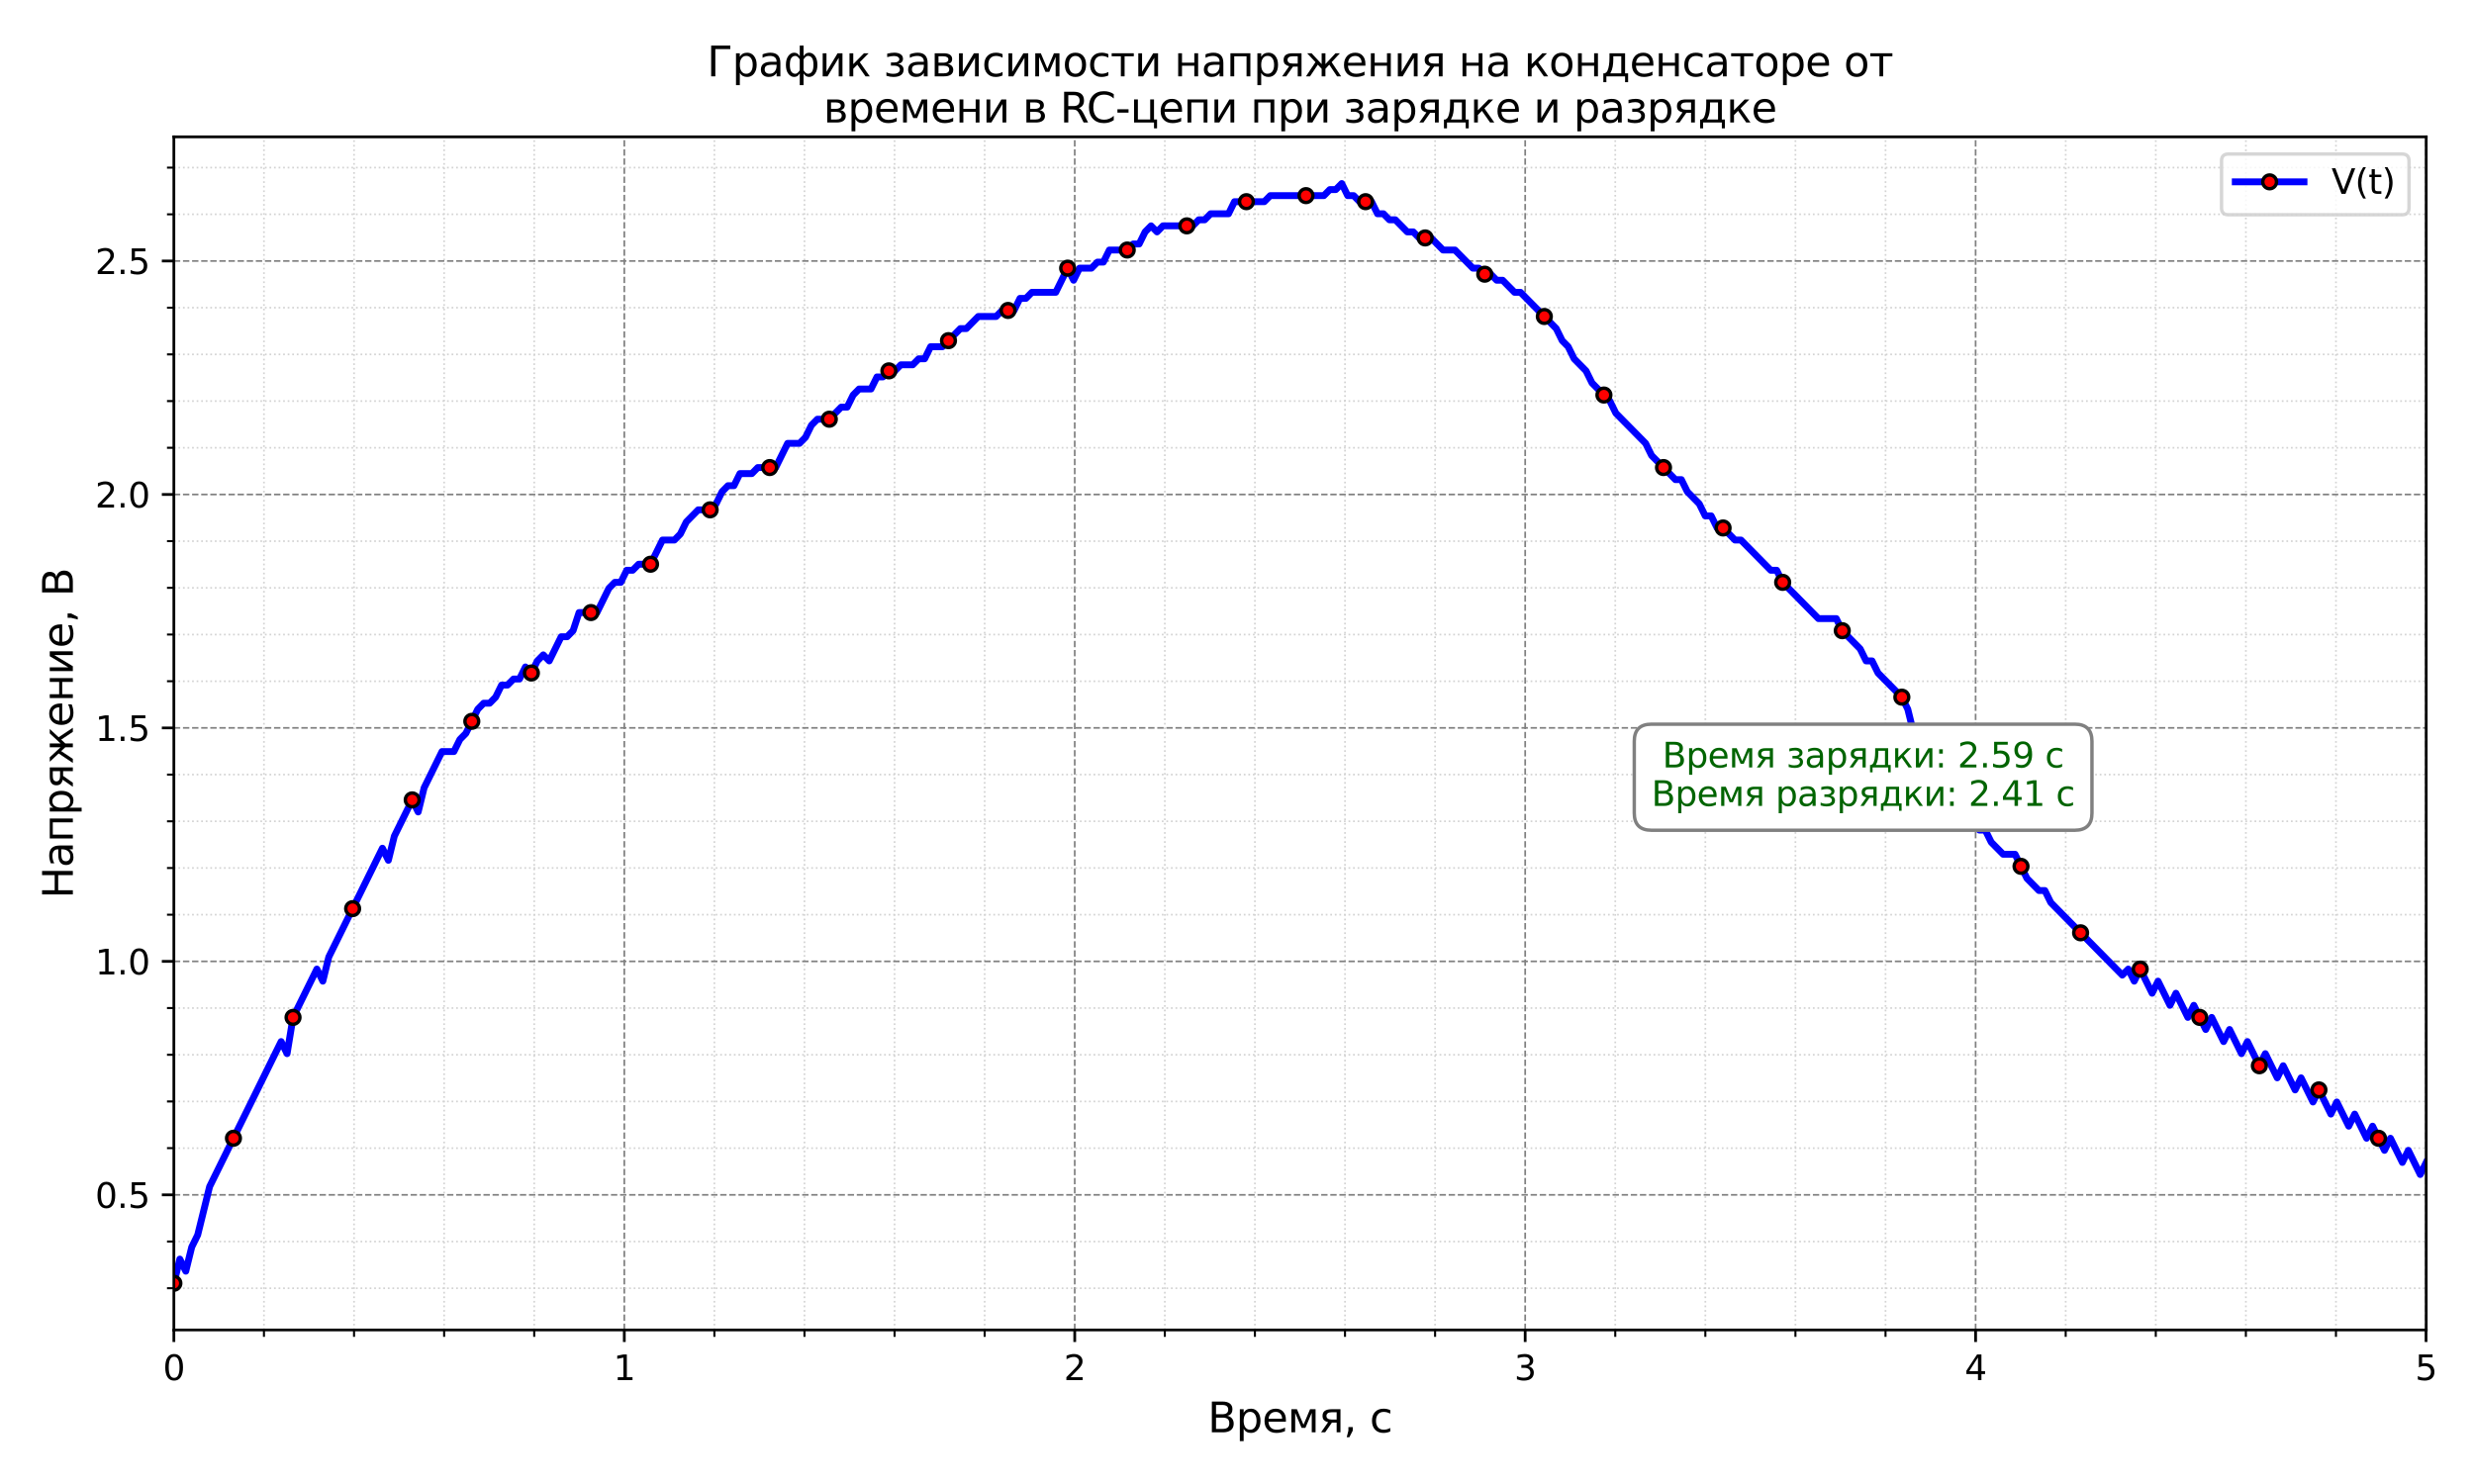 <?xml version="1.0" encoding="utf-8" standalone="no"?>
<!DOCTYPE svg PUBLIC "-//W3C//DTD SVG 1.1//EN"
  "http://www.w3.org/Graphics/SVG/1.1/DTD/svg11.dtd">
<svg xmlns:xlink="http://www.w3.org/1999/xlink" width="720pt" height="432pt" viewBox="0 0 720 432" xmlns="http://www.w3.org/2000/svg" version="1.1">
 <defs>
  <style type="text/css">*{stroke-linejoin: round; stroke-linecap: butt}</style>
 </defs>
 <g id="figure_1">
  <g id="patch_1">
   <path d="M 0 432 
L 720 432 
L 720 0 
L 0 0 
z
" style="fill: #ffffff"/>
  </g>
  <g id="axes_1">
   <g id="patch_2">
    <path d="M 50.6 387.16 
L 706.088 387.16 
L 706.088 39.84 
L 50.6 39.84 
z
" style="fill: #ffffff"/>
   </g>
   <g id="matplotlib.axis_1">
    <g id="xtick_1">
     <g id="line2d_1">
      <path d="M 50.6 387.16 
L 50.6 39.84 
" clip-path="url(#p9a3072e52d)" style="fill: none; stroke-dasharray: 1.85,0.8; stroke-dashoffset: 0; stroke: #808080; stroke-width: 0.5"/>
     </g>
     <g id="line2d_2">
      <defs>
       <path id="mf6f20c0280" d="M 0 0 
L 0 3.5 
" style="stroke: #000000; stroke-width: 0.8"/>
      </defs>
      <g>
       <use xlink:href="#mf6f20c0280" x="50.6" y="387.16" style="stroke: #000000; stroke-width: 0.8"/>
      </g>
     </g>
     <g id="text_1">
      <!-- 0 -->
      <g transform="translate(47.419 401.758) scale(0.1 -0.1)">
       <defs>
        <path id="DejaVuSans-30" d="M 2034 4250 
Q 1547 4250 1301 3770 
Q 1056 3291 1056 2328 
Q 1056 1369 1301 889 
Q 1547 409 2034 409 
Q 2525 409 2770 889 
Q 3016 1369 3016 2328 
Q 3016 3291 2770 3770 
Q 2525 4250 2034 4250 
z
M 2034 4750 
Q 2819 4750 3233 4129 
Q 3647 3509 3647 2328 
Q 3647 1150 3233 529 
Q 2819 -91 2034 -91 
Q 1250 -91 836 529 
Q 422 1150 422 2328 
Q 422 3509 836 4129 
Q 1250 4750 2034 4750 
z
" transform="scale(0.016)"/>
       </defs>
       <use xlink:href="#DejaVuSans-30"/>
      </g>
     </g>
    </g>
    <g id="xtick_2">
     <g id="line2d_3">
      <path d="M 181.689 387.16 
L 181.689 39.84 
" clip-path="url(#p9a3072e52d)" style="fill: none; stroke-dasharray: 1.85,0.8; stroke-dashoffset: 0; stroke: #808080; stroke-width: 0.5"/>
     </g>
     <g id="line2d_4">
      <g>
       <use xlink:href="#mf6f20c0280" x="181.689" y="387.16" style="stroke: #000000; stroke-width: 0.8"/>
      </g>
     </g>
     <g id="text_2">
      <!-- 1 -->
      <g transform="translate(178.507 401.758) scale(0.1 -0.1)">
       <defs>
        <path id="DejaVuSans-31" d="M 794 531 
L 1825 531 
L 1825 4091 
L 703 3866 
L 703 4441 
L 1819 4666 
L 2450 4666 
L 2450 531 
L 3481 531 
L 3481 0 
L 794 0 
L 794 531 
z
" transform="scale(0.016)"/>
       </defs>
       <use xlink:href="#DejaVuSans-31"/>
      </g>
     </g>
    </g>
    <g id="xtick_3">
     <g id="line2d_5">
      <path d="M 312.777 387.16 
L 312.777 39.84 
" clip-path="url(#p9a3072e52d)" style="fill: none; stroke-dasharray: 1.85,0.8; stroke-dashoffset: 0; stroke: #808080; stroke-width: 0.5"/>
     </g>
     <g id="line2d_6">
      <g>
       <use xlink:href="#mf6f20c0280" x="312.777" y="387.16" style="stroke: #000000; stroke-width: 0.8"/>
      </g>
     </g>
     <g id="text_3">
      <!-- 2 -->
      <g transform="translate(309.596 401.758) scale(0.1 -0.1)">
       <defs>
        <path id="DejaVuSans-32" d="M 1228 531 
L 3431 531 
L 3431 0 
L 469 0 
L 469 531 
Q 828 903 1448 1529 
Q 2069 2156 2228 2338 
Q 2531 2678 2651 2914 
Q 2772 3150 2772 3378 
Q 2772 3750 2511 3984 
Q 2250 4219 1831 4219 
Q 1534 4219 1204 4116 
Q 875 4013 500 3803 
L 500 4441 
Q 881 4594 1212 4672 
Q 1544 4750 1819 4750 
Q 2544 4750 2975 4387 
Q 3406 4025 3406 3419 
Q 3406 3131 3298 2873 
Q 3191 2616 2906 2266 
Q 2828 2175 2409 1742 
Q 1991 1309 1228 531 
z
" transform="scale(0.016)"/>
       </defs>
       <use xlink:href="#DejaVuSans-32"/>
      </g>
     </g>
    </g>
    <g id="xtick_4">
     <g id="line2d_7">
      <path d="M 443.866 387.16 
L 443.866 39.84 
" clip-path="url(#p9a3072e52d)" style="fill: none; stroke-dasharray: 1.85,0.8; stroke-dashoffset: 0; stroke: #808080; stroke-width: 0.5"/>
     </g>
     <g id="line2d_8">
      <g>
       <use xlink:href="#mf6f20c0280" x="443.866" y="387.16" style="stroke: #000000; stroke-width: 0.8"/>
      </g>
     </g>
     <g id="text_4">
      <!-- 3 -->
      <g transform="translate(440.685 401.758) scale(0.1 -0.1)">
       <defs>
        <path id="DejaVuSans-33" d="M 2597 2516 
Q 3050 2419 3304 2112 
Q 3559 1806 3559 1356 
Q 3559 666 3084 287 
Q 2609 -91 1734 -91 
Q 1441 -91 1130 -33 
Q 819 25 488 141 
L 488 750 
Q 750 597 1062 519 
Q 1375 441 1716 441 
Q 2309 441 2620 675 
Q 2931 909 2931 1356 
Q 2931 1769 2642 2001 
Q 2353 2234 1838 2234 
L 1294 2234 
L 1294 2753 
L 1863 2753 
Q 2328 2753 2575 2939 
Q 2822 3125 2822 3475 
Q 2822 3834 2567 4026 
Q 2313 4219 1838 4219 
Q 1578 4219 1281 4162 
Q 984 4106 628 3988 
L 628 4550 
Q 988 4650 1302 4700 
Q 1616 4750 1894 4750 
Q 2613 4750 3031 4423 
Q 3450 4097 3450 3541 
Q 3450 3153 3228 2886 
Q 3006 2619 2597 2516 
z
" transform="scale(0.016)"/>
       </defs>
       <use xlink:href="#DejaVuSans-33"/>
      </g>
     </g>
    </g>
    <g id="xtick_5">
     <g id="line2d_9">
      <path d="M 574.955 387.16 
L 574.955 39.84 
" clip-path="url(#p9a3072e52d)" style="fill: none; stroke-dasharray: 1.85,0.8; stroke-dashoffset: 0; stroke: #808080; stroke-width: 0.5"/>
     </g>
     <g id="line2d_10">
      <g>
       <use xlink:href="#mf6f20c0280" x="574.955" y="387.16" style="stroke: #000000; stroke-width: 0.8"/>
      </g>
     </g>
     <g id="text_5">
      <!-- 4 -->
      <g transform="translate(571.773 401.758) scale(0.1 -0.1)">
       <defs>
        <path id="DejaVuSans-34" d="M 2419 4116 
L 825 1625 
L 2419 1625 
L 2419 4116 
z
M 2253 4666 
L 3047 4666 
L 3047 1625 
L 3713 1625 
L 3713 1100 
L 3047 1100 
L 3047 0 
L 2419 0 
L 2419 1100 
L 313 1100 
L 313 1709 
L 2253 4666 
z
" transform="scale(0.016)"/>
       </defs>
       <use xlink:href="#DejaVuSans-34"/>
      </g>
     </g>
    </g>
    <g id="xtick_6">
     <g id="line2d_11">
      <path d="M 706.043 387.16 
L 706.043 39.84 
" clip-path="url(#p9a3072e52d)" style="fill: none; stroke-dasharray: 1.85,0.8; stroke-dashoffset: 0; stroke: #808080; stroke-width: 0.5"/>
     </g>
     <g id="line2d_12">
      <g>
       <use xlink:href="#mf6f20c0280" x="706.043" y="387.16" style="stroke: #000000; stroke-width: 0.8"/>
      </g>
     </g>
     <g id="text_6">
      <!-- 5 -->
      <g transform="translate(702.862 401.758) scale(0.1 -0.1)">
       <defs>
        <path id="DejaVuSans-35" d="M 691 4666 
L 3169 4666 
L 3169 4134 
L 1269 4134 
L 1269 2991 
Q 1406 3038 1543 3061 
Q 1681 3084 1819 3084 
Q 2600 3084 3056 2656 
Q 3513 2228 3513 1497 
Q 3513 744 3044 326 
Q 2575 -91 1722 -91 
Q 1428 -91 1123 -41 
Q 819 9 494 109 
L 494 744 
Q 775 591 1075 516 
Q 1375 441 1709 441 
Q 2250 441 2565 725 
Q 2881 1009 2881 1497 
Q 2881 1984 2565 2268 
Q 2250 2553 1709 2553 
Q 1456 2553 1204 2497 
Q 953 2441 691 2322 
L 691 4666 
z
" transform="scale(0.016)"/>
       </defs>
       <use xlink:href="#DejaVuSans-35"/>
      </g>
     </g>
    </g>
    <g id="xtick_7">
     <g id="line2d_13">
      <path d="M 76.818 387.16 
L 76.818 39.84 
" clip-path="url(#p9a3072e52d)" style="fill: none; stroke-dasharray: 0.5,0.825; stroke-dashoffset: 0; stroke: #d3d3d3; stroke-width: 0.5"/>
     </g>
     <g id="line2d_14">
      <defs>
       <path id="m3a19941ae4" d="M 0 0 
L 0 2 
" style="stroke: #000000; stroke-width: 0.6"/>
      </defs>
      <g>
       <use xlink:href="#m3a19941ae4" x="76.818" y="387.16" style="stroke: #000000; stroke-width: 0.6"/>
      </g>
     </g>
    </g>
    <g id="xtick_8">
     <g id="line2d_15">
      <path d="M 103.035 387.16 
L 103.035 39.84 
" clip-path="url(#p9a3072e52d)" style="fill: none; stroke-dasharray: 0.5,0.825; stroke-dashoffset: 0; stroke: #d3d3d3; stroke-width: 0.5"/>
     </g>
     <g id="line2d_16">
      <g>
       <use xlink:href="#m3a19941ae4" x="103.035" y="387.16" style="stroke: #000000; stroke-width: 0.6"/>
      </g>
     </g>
    </g>
    <g id="xtick_9">
     <g id="line2d_17">
      <path d="M 129.253 387.16 
L 129.253 39.84 
" clip-path="url(#p9a3072e52d)" style="fill: none; stroke-dasharray: 0.5,0.825; stroke-dashoffset: 0; stroke: #d3d3d3; stroke-width: 0.5"/>
     </g>
     <g id="line2d_18">
      <g>
       <use xlink:href="#m3a19941ae4" x="129.253" y="387.16" style="stroke: #000000; stroke-width: 0.6"/>
      </g>
     </g>
    </g>
    <g id="xtick_10">
     <g id="line2d_19">
      <path d="M 155.471 387.16 
L 155.471 39.84 
" clip-path="url(#p9a3072e52d)" style="fill: none; stroke-dasharray: 0.5,0.825; stroke-dashoffset: 0; stroke: #d3d3d3; stroke-width: 0.5"/>
     </g>
     <g id="line2d_20">
      <g>
       <use xlink:href="#m3a19941ae4" x="155.471" y="387.16" style="stroke: #000000; stroke-width: 0.6"/>
      </g>
     </g>
    </g>
    <g id="xtick_11">
     <g id="line2d_21">
      <path d="M 207.906 387.16 
L 207.906 39.84 
" clip-path="url(#p9a3072e52d)" style="fill: none; stroke-dasharray: 0.5,0.825; stroke-dashoffset: 0; stroke: #d3d3d3; stroke-width: 0.5"/>
     </g>
     <g id="line2d_22">
      <g>
       <use xlink:href="#m3a19941ae4" x="207.906" y="387.16" style="stroke: #000000; stroke-width: 0.6"/>
      </g>
     </g>
    </g>
    <g id="xtick_12">
     <g id="line2d_23">
      <path d="M 234.124 387.16 
L 234.124 39.84 
" clip-path="url(#p9a3072e52d)" style="fill: none; stroke-dasharray: 0.5,0.825; stroke-dashoffset: 0; stroke: #d3d3d3; stroke-width: 0.5"/>
     </g>
     <g id="line2d_24">
      <g>
       <use xlink:href="#m3a19941ae4" x="234.124" y="387.16" style="stroke: #000000; stroke-width: 0.6"/>
      </g>
     </g>
    </g>
    <g id="xtick_13">
     <g id="line2d_25">
      <path d="M 260.342 387.16 
L 260.342 39.84 
" clip-path="url(#p9a3072e52d)" style="fill: none; stroke-dasharray: 0.5,0.825; stroke-dashoffset: 0; stroke: #d3d3d3; stroke-width: 0.5"/>
     </g>
     <g id="line2d_26">
      <g>
       <use xlink:href="#m3a19941ae4" x="260.342" y="387.16" style="stroke: #000000; stroke-width: 0.6"/>
      </g>
     </g>
    </g>
    <g id="xtick_14">
     <g id="line2d_27">
      <path d="M 286.56 387.16 
L 286.56 39.84 
" clip-path="url(#p9a3072e52d)" style="fill: none; stroke-dasharray: 0.5,0.825; stroke-dashoffset: 0; stroke: #d3d3d3; stroke-width: 0.5"/>
     </g>
     <g id="line2d_28">
      <g>
       <use xlink:href="#m3a19941ae4" x="286.56" y="387.16" style="stroke: #000000; stroke-width: 0.6"/>
      </g>
     </g>
    </g>
    <g id="xtick_15">
     <g id="line2d_29">
      <path d="M 338.995 387.16 
L 338.995 39.84 
" clip-path="url(#p9a3072e52d)" style="fill: none; stroke-dasharray: 0.5,0.825; stroke-dashoffset: 0; stroke: #d3d3d3; stroke-width: 0.5"/>
     </g>
     <g id="line2d_30">
      <g>
       <use xlink:href="#m3a19941ae4" x="338.995" y="387.16" style="stroke: #000000; stroke-width: 0.6"/>
      </g>
     </g>
    </g>
    <g id="xtick_16">
     <g id="line2d_31">
      <path d="M 365.213 387.16 
L 365.213 39.84 
" clip-path="url(#p9a3072e52d)" style="fill: none; stroke-dasharray: 0.5,0.825; stroke-dashoffset: 0; stroke: #d3d3d3; stroke-width: 0.5"/>
     </g>
     <g id="line2d_32">
      <g>
       <use xlink:href="#m3a19941ae4" x="365.213" y="387.16" style="stroke: #000000; stroke-width: 0.6"/>
      </g>
     </g>
    </g>
    <g id="xtick_17">
     <g id="line2d_33">
      <path d="M 391.431 387.16 
L 391.431 39.84 
" clip-path="url(#p9a3072e52d)" style="fill: none; stroke-dasharray: 0.5,0.825; stroke-dashoffset: 0; stroke: #d3d3d3; stroke-width: 0.5"/>
     </g>
     <g id="line2d_34">
      <g>
       <use xlink:href="#m3a19941ae4" x="391.431" y="387.16" style="stroke: #000000; stroke-width: 0.6"/>
      </g>
     </g>
    </g>
    <g id="xtick_18">
     <g id="line2d_35">
      <path d="M 417.648 387.16 
L 417.648 39.84 
" clip-path="url(#p9a3072e52d)" style="fill: none; stroke-dasharray: 0.5,0.825; stroke-dashoffset: 0; stroke: #d3d3d3; stroke-width: 0.5"/>
     </g>
     <g id="line2d_36">
      <g>
       <use xlink:href="#m3a19941ae4" x="417.648" y="387.16" style="stroke: #000000; stroke-width: 0.6"/>
      </g>
     </g>
    </g>
    <g id="xtick_19">
     <g id="line2d_37">
      <path d="M 470.084 387.16 
L 470.084 39.84 
" clip-path="url(#p9a3072e52d)" style="fill: none; stroke-dasharray: 0.5,0.825; stroke-dashoffset: 0; stroke: #d3d3d3; stroke-width: 0.5"/>
     </g>
     <g id="line2d_38">
      <g>
       <use xlink:href="#m3a19941ae4" x="470.084" y="387.16" style="stroke: #000000; stroke-width: 0.6"/>
      </g>
     </g>
    </g>
    <g id="xtick_20">
     <g id="line2d_39">
      <path d="M 496.301 387.16 
L 496.301 39.84 
" clip-path="url(#p9a3072e52d)" style="fill: none; stroke-dasharray: 0.5,0.825; stroke-dashoffset: 0; stroke: #d3d3d3; stroke-width: 0.5"/>
     </g>
     <g id="line2d_40">
      <g>
       <use xlink:href="#m3a19941ae4" x="496.301" y="387.16" style="stroke: #000000; stroke-width: 0.6"/>
      </g>
     </g>
    </g>
    <g id="xtick_21">
     <g id="line2d_41">
      <path d="M 522.519 387.16 
L 522.519 39.84 
" clip-path="url(#p9a3072e52d)" style="fill: none; stroke-dasharray: 0.5,0.825; stroke-dashoffset: 0; stroke: #d3d3d3; stroke-width: 0.5"/>
     </g>
     <g id="line2d_42">
      <g>
       <use xlink:href="#m3a19941ae4" x="522.519" y="387.16" style="stroke: #000000; stroke-width: 0.6"/>
      </g>
     </g>
    </g>
    <g id="xtick_22">
     <g id="line2d_43">
      <path d="M 548.737 387.16 
L 548.737 39.84 
" clip-path="url(#p9a3072e52d)" style="fill: none; stroke-dasharray: 0.5,0.825; stroke-dashoffset: 0; stroke: #d3d3d3; stroke-width: 0.5"/>
     </g>
     <g id="line2d_44">
      <g>
       <use xlink:href="#m3a19941ae4" x="548.737" y="387.16" style="stroke: #000000; stroke-width: 0.6"/>
      </g>
     </g>
    </g>
    <g id="xtick_23">
     <g id="line2d_45">
      <path d="M 601.172 387.16 
L 601.172 39.84 
" clip-path="url(#p9a3072e52d)" style="fill: none; stroke-dasharray: 0.5,0.825; stroke-dashoffset: 0; stroke: #d3d3d3; stroke-width: 0.5"/>
     </g>
     <g id="line2d_46">
      <g>
       <use xlink:href="#m3a19941ae4" x="601.172" y="387.16" style="stroke: #000000; stroke-width: 0.6"/>
      </g>
     </g>
    </g>
    <g id="xtick_24">
     <g id="line2d_47">
      <path d="M 627.39 387.16 
L 627.39 39.84 
" clip-path="url(#p9a3072e52d)" style="fill: none; stroke-dasharray: 0.5,0.825; stroke-dashoffset: 0; stroke: #d3d3d3; stroke-width: 0.5"/>
     </g>
     <g id="line2d_48">
      <g>
       <use xlink:href="#m3a19941ae4" x="627.39" y="387.16" style="stroke: #000000; stroke-width: 0.6"/>
      </g>
     </g>
    </g>
    <g id="xtick_25">
     <g id="line2d_49">
      <path d="M 653.608 387.16 
L 653.608 39.84 
" clip-path="url(#p9a3072e52d)" style="fill: none; stroke-dasharray: 0.5,0.825; stroke-dashoffset: 0; stroke: #d3d3d3; stroke-width: 0.5"/>
     </g>
     <g id="line2d_50">
      <g>
       <use xlink:href="#m3a19941ae4" x="653.608" y="387.16" style="stroke: #000000; stroke-width: 0.6"/>
      </g>
     </g>
    </g>
    <g id="xtick_26">
     <g id="line2d_51">
      <path d="M 679.826 387.16 
L 679.826 39.84 
" clip-path="url(#p9a3072e52d)" style="fill: none; stroke-dasharray: 0.5,0.825; stroke-dashoffset: 0; stroke: #d3d3d3; stroke-width: 0.5"/>
     </g>
     <g id="line2d_52">
      <g>
       <use xlink:href="#m3a19941ae4" x="679.826" y="387.16" style="stroke: #000000; stroke-width: 0.6"/>
      </g>
     </g>
    </g>
    <g id="text_7">
     <!-- Время, с -->
     <g transform="translate(351.478 416.956) scale(0.12 -0.12)">
      <defs>
       <path id="DejaVuSans-412" d="M 1259 2228 
L 1259 519 
L 2272 519 
Q 2781 519 3026 730 
Q 3272 941 3272 1375 
Q 3272 1813 3026 2020 
Q 2781 2228 2272 2228 
L 1259 2228 
z
M 1259 4147 
L 1259 2741 
L 2194 2741 
Q 2656 2741 2882 2914 
Q 3109 3088 3109 3444 
Q 3109 3797 2882 3972 
Q 2656 4147 2194 4147 
L 1259 4147 
z
M 628 4666 
L 2241 4666 
Q 2963 4666 3353 4366 
Q 3744 4066 3744 3513 
Q 3744 3084 3544 2831 
Q 3344 2578 2956 2516 
Q 3422 2416 3680 2098 
Q 3938 1781 3938 1306 
Q 3938 681 3513 340 
Q 3088 0 2303 0 
L 628 0 
L 628 4666 
z
" transform="scale(0.016)"/>
       <path id="DejaVuSans-440" d="M 1159 525 
L 1159 -1331 
L 581 -1331 
L 581 3500 
L 1159 3500 
L 1159 2969 
Q 1341 3281 1617 3432 
Q 1894 3584 2278 3584 
Q 2916 3584 3314 3078 
Q 3713 2572 3713 1747 
Q 3713 922 3314 415 
Q 2916 -91 2278 -91 
Q 1894 -91 1617 61 
Q 1341 213 1159 525 
z
M 3116 1747 
Q 3116 2381 2855 2742 
Q 2594 3103 2138 3103 
Q 1681 3103 1420 2742 
Q 1159 2381 1159 1747 
Q 1159 1113 1420 752 
Q 1681 391 2138 391 
Q 2594 391 2855 752 
Q 3116 1113 3116 1747 
z
" transform="scale(0.016)"/>
       <path id="DejaVuSans-435" d="M 3597 1894 
L 3597 1613 
L 953 1613 
Q 991 1019 1311 708 
Q 1631 397 2203 397 
Q 2534 397 2845 478 
Q 3156 559 3463 722 
L 3463 178 
Q 3153 47 2828 -22 
Q 2503 -91 2169 -91 
Q 1331 -91 842 396 
Q 353 884 353 1716 
Q 353 2575 817 3079 
Q 1281 3584 2069 3584 
Q 2775 3584 3186 3129 
Q 3597 2675 3597 1894 
z
M 3022 2063 
Q 3016 2534 2758 2815 
Q 2500 3097 2075 3097 
Q 1594 3097 1305 2825 
Q 1016 2553 972 2059 
L 3022 2063 
z
" transform="scale(0.016)"/>
       <path id="DejaVuSans-43c" d="M 581 3500 
L 1422 3500 
L 2416 1156 
L 3413 3500 
L 4247 3500 
L 4247 0 
L 3669 0 
L 3669 2950 
L 2703 672 
L 2128 672 
L 1159 2950 
L 1159 0 
L 581 0 
L 581 3500 
z
" transform="scale(0.016)"/>
       <path id="DejaVuSans-44f" d="M 1181 2491 
Q 1181 2231 1381 2084 
Q 1581 1938 1953 1938 
L 2728 1938 
L 2728 3041 
L 1953 3041 
Q 1581 3041 1381 2897 
Q 1181 2753 1181 2491 
z
M 363 0 
L 1431 1534 
Q 1069 1616 828 1830 
Q 588 2044 588 2491 
Q 588 2997 923 3248 
Q 1259 3500 1938 3500 
L 3306 3500 
L 3306 0 
L 2728 0 
L 2728 1478 
L 2013 1478 
L 981 0 
L 363 0 
z
" transform="scale(0.016)"/>
       <path id="DejaVuSans-2c" d="M 750 794 
L 1409 794 
L 1409 256 
L 897 -744 
L 494 -744 
L 750 256 
L 750 794 
z
" transform="scale(0.016)"/>
       <path id="DejaVuSans-20" transform="scale(0.016)"/>
       <path id="DejaVuSans-441" d="M 3122 3366 
L 3122 2828 
Q 2878 2963 2633 3030 
Q 2388 3097 2138 3097 
Q 1578 3097 1268 2742 
Q 959 2388 959 1747 
Q 959 1106 1268 751 
Q 1578 397 2138 397 
Q 2388 397 2633 464 
Q 2878 531 3122 666 
L 3122 134 
Q 2881 22 2623 -34 
Q 2366 -91 2075 -91 
Q 1284 -91 818 406 
Q 353 903 353 1747 
Q 353 2603 823 3093 
Q 1294 3584 2113 3584 
Q 2378 3584 2631 3529 
Q 2884 3475 3122 3366 
z
" transform="scale(0.016)"/>
      </defs>
      <use xlink:href="#DejaVuSans-412"/>
      <use xlink:href="#DejaVuSans-440" transform="translate(68.604 0)"/>
      <use xlink:href="#DejaVuSans-435" transform="translate(132.08 0)"/>
      <use xlink:href="#DejaVuSans-43c" transform="translate(193.604 0)"/>
      <use xlink:href="#DejaVuSans-44f" transform="translate(269.043 0)"/>
      <use xlink:href="#DejaVuSans-2c" transform="translate(329.199 0)"/>
      <use xlink:href="#DejaVuSans-20" transform="translate(360.986 0)"/>
      <use xlink:href="#DejaVuSans-441" transform="translate(392.773 0)"/>
     </g>
    </g>
   </g>
   <g id="matplotlib.axis_2">
    <g id="ytick_1">
     <g id="line2d_53">
      <path d="M 50.6 347.823 
L 706.088 347.823 
" clip-path="url(#p9a3072e52d)" style="fill: none; stroke-dasharray: 1.85,0.8; stroke-dashoffset: 0; stroke: #808080; stroke-width: 0.5"/>
     </g>
     <g id="line2d_54">
      <defs>
       <path id="m95d8f06a8a" d="M 0 0 
L -3.5 0 
" style="stroke: #000000; stroke-width: 0.8"/>
      </defs>
      <g>
       <use xlink:href="#m95d8f06a8a" x="50.6" y="347.823" style="stroke: #000000; stroke-width: 0.8"/>
      </g>
     </g>
     <g id="text_8">
      <!-- 0.5 -->
      <g transform="translate(27.697 351.622) scale(0.1 -0.1)">
       <defs>
        <path id="DejaVuSans-2e" d="M 684 794 
L 1344 794 
L 1344 0 
L 684 0 
L 684 794 
z
" transform="scale(0.016)"/>
       </defs>
       <use xlink:href="#DejaVuSans-30"/>
       <use xlink:href="#DejaVuSans-2e" transform="translate(63.623 0)"/>
       <use xlink:href="#DejaVuSans-35" transform="translate(95.41 0)"/>
      </g>
     </g>
    </g>
    <g id="ytick_2">
     <g id="line2d_55">
      <path d="M 50.6 279.862 
L 706.088 279.862 
" clip-path="url(#p9a3072e52d)" style="fill: none; stroke-dasharray: 1.85,0.8; stroke-dashoffset: 0; stroke: #808080; stroke-width: 0.5"/>
     </g>
     <g id="line2d_56">
      <g>
       <use xlink:href="#m95d8f06a8a" x="50.6" y="279.862" style="stroke: #000000; stroke-width: 0.8"/>
      </g>
     </g>
     <g id="text_9">
      <!-- 1.0 -->
      <g transform="translate(27.697 283.661) scale(0.1 -0.1)">
       <use xlink:href="#DejaVuSans-31"/>
       <use xlink:href="#DejaVuSans-2e" transform="translate(63.623 0)"/>
       <use xlink:href="#DejaVuSans-30" transform="translate(95.41 0)"/>
      </g>
     </g>
    </g>
    <g id="ytick_3">
     <g id="line2d_57">
      <path d="M 50.6 211.901 
L 706.088 211.901 
" clip-path="url(#p9a3072e52d)" style="fill: none; stroke-dasharray: 1.85,0.8; stroke-dashoffset: 0; stroke: #808080; stroke-width: 0.5"/>
     </g>
     <g id="line2d_58">
      <g>
       <use xlink:href="#m95d8f06a8a" x="50.6" y="211.901" style="stroke: #000000; stroke-width: 0.8"/>
      </g>
     </g>
     <g id="text_10">
      <!-- 1.5 -->
      <g transform="translate(27.697 215.7) scale(0.1 -0.1)">
       <use xlink:href="#DejaVuSans-31"/>
       <use xlink:href="#DejaVuSans-2e" transform="translate(63.623 0)"/>
       <use xlink:href="#DejaVuSans-35" transform="translate(95.41 0)"/>
      </g>
     </g>
    </g>
    <g id="ytick_4">
     <g id="line2d_59">
      <path d="M 50.6 143.94 
L 706.088 143.94 
" clip-path="url(#p9a3072e52d)" style="fill: none; stroke-dasharray: 1.85,0.8; stroke-dashoffset: 0; stroke: #808080; stroke-width: 0.5"/>
     </g>
     <g id="line2d_60">
      <g>
       <use xlink:href="#m95d8f06a8a" x="50.6" y="143.94" style="stroke: #000000; stroke-width: 0.8"/>
      </g>
     </g>
     <g id="text_11">
      <!-- 2.0 -->
      <g transform="translate(27.697 147.739) scale(0.1 -0.1)">
       <use xlink:href="#DejaVuSans-32"/>
       <use xlink:href="#DejaVuSans-2e" transform="translate(63.623 0)"/>
       <use xlink:href="#DejaVuSans-30" transform="translate(95.41 0)"/>
      </g>
     </g>
    </g>
    <g id="ytick_5">
     <g id="line2d_61">
      <path d="M 50.6 75.979 
L 706.088 75.979 
" clip-path="url(#p9a3072e52d)" style="fill: none; stroke-dasharray: 1.85,0.8; stroke-dashoffset: 0; stroke: #808080; stroke-width: 0.5"/>
     </g>
     <g id="line2d_62">
      <g>
       <use xlink:href="#m95d8f06a8a" x="50.6" y="75.979" style="stroke: #000000; stroke-width: 0.8"/>
      </g>
     </g>
     <g id="text_12">
      <!-- 2.5 -->
      <g transform="translate(27.697 79.778) scale(0.1 -0.1)">
       <use xlink:href="#DejaVuSans-32"/>
       <use xlink:href="#DejaVuSans-2e" transform="translate(63.623 0)"/>
       <use xlink:href="#DejaVuSans-35" transform="translate(95.41 0)"/>
      </g>
     </g>
    </g>
    <g id="ytick_6">
     <g id="line2d_63">
      <path d="M 50.6 375.007 
L 706.088 375.007 
" clip-path="url(#p9a3072e52d)" style="fill: none; stroke-dasharray: 0.5,0.825; stroke-dashoffset: 0; stroke: #d3d3d3; stroke-width: 0.5"/>
     </g>
     <g id="line2d_64">
      <defs>
       <path id="m540e277e40" d="M 0 0 
L -2 0 
" style="stroke: #000000; stroke-width: 0.6"/>
      </defs>
      <g>
       <use xlink:href="#m540e277e40" x="50.6" y="375.007" style="stroke: #000000; stroke-width: 0.6"/>
      </g>
     </g>
    </g>
    <g id="ytick_7">
     <g id="line2d_65">
      <path d="M 50.6 361.415 
L 706.088 361.415 
" clip-path="url(#p9a3072e52d)" style="fill: none; stroke-dasharray: 0.5,0.825; stroke-dashoffset: 0; stroke: #d3d3d3; stroke-width: 0.5"/>
     </g>
     <g id="line2d_66">
      <g>
       <use xlink:href="#m540e277e40" x="50.6" y="361.415" style="stroke: #000000; stroke-width: 0.6"/>
      </g>
     </g>
    </g>
    <g id="ytick_8">
     <g id="line2d_67">
      <path d="M 50.6 334.23 
L 706.088 334.23 
" clip-path="url(#p9a3072e52d)" style="fill: none; stroke-dasharray: 0.5,0.825; stroke-dashoffset: 0; stroke: #d3d3d3; stroke-width: 0.5"/>
     </g>
     <g id="line2d_68">
      <g>
       <use xlink:href="#m540e277e40" x="50.6" y="334.23" style="stroke: #000000; stroke-width: 0.6"/>
      </g>
     </g>
    </g>
    <g id="ytick_9">
     <g id="line2d_69">
      <path d="M 50.6 320.638 
L 706.088 320.638 
" clip-path="url(#p9a3072e52d)" style="fill: none; stroke-dasharray: 0.5,0.825; stroke-dashoffset: 0; stroke: #d3d3d3; stroke-width: 0.5"/>
     </g>
     <g id="line2d_70">
      <g>
       <use xlink:href="#m540e277e40" x="50.6" y="320.638" style="stroke: #000000; stroke-width: 0.6"/>
      </g>
     </g>
    </g>
    <g id="ytick_10">
     <g id="line2d_71">
      <path d="M 50.6 307.046 
L 706.088 307.046 
" clip-path="url(#p9a3072e52d)" style="fill: none; stroke-dasharray: 0.5,0.825; stroke-dashoffset: 0; stroke: #d3d3d3; stroke-width: 0.5"/>
     </g>
     <g id="line2d_72">
      <g>
       <use xlink:href="#m540e277e40" x="50.6" y="307.046" style="stroke: #000000; stroke-width: 0.6"/>
      </g>
     </g>
    </g>
    <g id="ytick_11">
     <g id="line2d_73">
      <path d="M 50.6 293.454 
L 706.088 293.454 
" clip-path="url(#p9a3072e52d)" style="fill: none; stroke-dasharray: 0.5,0.825; stroke-dashoffset: 0; stroke: #d3d3d3; stroke-width: 0.5"/>
     </g>
     <g id="line2d_74">
      <g>
       <use xlink:href="#m540e277e40" x="50.6" y="293.454" style="stroke: #000000; stroke-width: 0.6"/>
      </g>
     </g>
    </g>
    <g id="ytick_12">
     <g id="line2d_75">
      <path d="M 50.6 266.27 
L 706.088 266.27 
" clip-path="url(#p9a3072e52d)" style="fill: none; stroke-dasharray: 0.5,0.825; stroke-dashoffset: 0; stroke: #d3d3d3; stroke-width: 0.5"/>
     </g>
     <g id="line2d_76">
      <g>
       <use xlink:href="#m540e277e40" x="50.6" y="266.27" style="stroke: #000000; stroke-width: 0.6"/>
      </g>
     </g>
    </g>
    <g id="ytick_13">
     <g id="line2d_77">
      <path d="M 50.6 252.677 
L 706.088 252.677 
" clip-path="url(#p9a3072e52d)" style="fill: none; stroke-dasharray: 0.5,0.825; stroke-dashoffset: 0; stroke: #d3d3d3; stroke-width: 0.5"/>
     </g>
     <g id="line2d_78">
      <g>
       <use xlink:href="#m540e277e40" x="50.6" y="252.677" style="stroke: #000000; stroke-width: 0.6"/>
      </g>
     </g>
    </g>
    <g id="ytick_14">
     <g id="line2d_79">
      <path d="M 50.6 239.085 
L 706.088 239.085 
" clip-path="url(#p9a3072e52d)" style="fill: none; stroke-dasharray: 0.5,0.825; stroke-dashoffset: 0; stroke: #d3d3d3; stroke-width: 0.5"/>
     </g>
     <g id="line2d_80">
      <g>
       <use xlink:href="#m540e277e40" x="50.6" y="239.085" style="stroke: #000000; stroke-width: 0.6"/>
      </g>
     </g>
    </g>
    <g id="ytick_15">
     <g id="line2d_81">
      <path d="M 50.6 225.493 
L 706.088 225.493 
" clip-path="url(#p9a3072e52d)" style="fill: none; stroke-dasharray: 0.5,0.825; stroke-dashoffset: 0; stroke: #d3d3d3; stroke-width: 0.5"/>
     </g>
     <g id="line2d_82">
      <g>
       <use xlink:href="#m540e277e40" x="50.6" y="225.493" style="stroke: #000000; stroke-width: 0.6"/>
      </g>
     </g>
    </g>
    <g id="ytick_16">
     <g id="line2d_83">
      <path d="M 50.6 198.309 
L 706.088 198.309 
" clip-path="url(#p9a3072e52d)" style="fill: none; stroke-dasharray: 0.5,0.825; stroke-dashoffset: 0; stroke: #d3d3d3; stroke-width: 0.5"/>
     </g>
     <g id="line2d_84">
      <g>
       <use xlink:href="#m540e277e40" x="50.6" y="198.309" style="stroke: #000000; stroke-width: 0.6"/>
      </g>
     </g>
    </g>
    <g id="ytick_17">
     <g id="line2d_85">
      <path d="M 50.6 184.717 
L 706.088 184.717 
" clip-path="url(#p9a3072e52d)" style="fill: none; stroke-dasharray: 0.5,0.825; stroke-dashoffset: 0; stroke: #d3d3d3; stroke-width: 0.5"/>
     </g>
     <g id="line2d_86">
      <g>
       <use xlink:href="#m540e277e40" x="50.6" y="184.717" style="stroke: #000000; stroke-width: 0.6"/>
      </g>
     </g>
    </g>
    <g id="ytick_18">
     <g id="line2d_87">
      <path d="M 50.6 171.124 
L 706.088 171.124 
" clip-path="url(#p9a3072e52d)" style="fill: none; stroke-dasharray: 0.5,0.825; stroke-dashoffset: 0; stroke: #d3d3d3; stroke-width: 0.5"/>
     </g>
     <g id="line2d_88">
      <g>
       <use xlink:href="#m540e277e40" x="50.6" y="171.124" style="stroke: #000000; stroke-width: 0.6"/>
      </g>
     </g>
    </g>
    <g id="ytick_19">
     <g id="line2d_89">
      <path d="M 50.6 157.532 
L 706.088 157.532 
" clip-path="url(#p9a3072e52d)" style="fill: none; stroke-dasharray: 0.5,0.825; stroke-dashoffset: 0; stroke: #d3d3d3; stroke-width: 0.5"/>
     </g>
     <g id="line2d_90">
      <g>
       <use xlink:href="#m540e277e40" x="50.6" y="157.532" style="stroke: #000000; stroke-width: 0.6"/>
      </g>
     </g>
    </g>
    <g id="ytick_20">
     <g id="line2d_91">
      <path d="M 50.6 130.348 
L 706.088 130.348 
" clip-path="url(#p9a3072e52d)" style="fill: none; stroke-dasharray: 0.5,0.825; stroke-dashoffset: 0; stroke: #d3d3d3; stroke-width: 0.5"/>
     </g>
     <g id="line2d_92">
      <g>
       <use xlink:href="#m540e277e40" x="50.6" y="130.348" style="stroke: #000000; stroke-width: 0.6"/>
      </g>
     </g>
    </g>
    <g id="ytick_21">
     <g id="line2d_93">
      <path d="M 50.6 116.756 
L 706.088 116.756 
" clip-path="url(#p9a3072e52d)" style="fill: none; stroke-dasharray: 0.5,0.825; stroke-dashoffset: 0; stroke: #d3d3d3; stroke-width: 0.5"/>
     </g>
     <g id="line2d_94">
      <g>
       <use xlink:href="#m540e277e40" x="50.6" y="116.756" style="stroke: #000000; stroke-width: 0.6"/>
      </g>
     </g>
    </g>
    <g id="ytick_22">
     <g id="line2d_95">
      <path d="M 50.6 103.164 
L 706.088 103.164 
" clip-path="url(#p9a3072e52d)" style="fill: none; stroke-dasharray: 0.5,0.825; stroke-dashoffset: 0; stroke: #d3d3d3; stroke-width: 0.5"/>
     </g>
     <g id="line2d_96">
      <g>
       <use xlink:href="#m540e277e40" x="50.6" y="103.164" style="stroke: #000000; stroke-width: 0.6"/>
      </g>
     </g>
    </g>
    <g id="ytick_23">
     <g id="line2d_97">
      <path d="M 50.6 89.571 
L 706.088 89.571 
" clip-path="url(#p9a3072e52d)" style="fill: none; stroke-dasharray: 0.5,0.825; stroke-dashoffset: 0; stroke: #d3d3d3; stroke-width: 0.5"/>
     </g>
     <g id="line2d_98">
      <g>
       <use xlink:href="#m540e277e40" x="50.6" y="89.571" style="stroke: #000000; stroke-width: 0.6"/>
      </g>
     </g>
    </g>
    <g id="ytick_24">
     <g id="line2d_99">
      <path d="M 50.6 62.387 
L 706.088 62.387 
" clip-path="url(#p9a3072e52d)" style="fill: none; stroke-dasharray: 0.5,0.825; stroke-dashoffset: 0; stroke: #d3d3d3; stroke-width: 0.5"/>
     </g>
     <g id="line2d_100">
      <g>
       <use xlink:href="#m540e277e40" x="50.6" y="62.387" style="stroke: #000000; stroke-width: 0.6"/>
      </g>
     </g>
    </g>
    <g id="ytick_25">
     <g id="line2d_101">
      <path d="M 50.6 48.795 
L 706.088 48.795 
" clip-path="url(#p9a3072e52d)" style="fill: none; stroke-dasharray: 0.5,0.825; stroke-dashoffset: 0; stroke: #d3d3d3; stroke-width: 0.5"/>
     </g>
     <g id="line2d_102">
      <g>
       <use xlink:href="#m540e277e40" x="50.6" y="48.795" style="stroke: #000000; stroke-width: 0.6"/>
      </g>
     </g>
    </g>
    <g id="text_13">
     <!-- Напряжение, В -->
     <g transform="translate(21.201 261.571) rotate(-90) scale(0.12 -0.12)">
      <defs>
       <path id="DejaVuSans-41d" d="M 628 4666 
L 1259 4666 
L 1259 2753 
L 3553 2753 
L 3553 4666 
L 4184 4666 
L 4184 0 
L 3553 0 
L 3553 2222 
L 1259 2222 
L 1259 0 
L 628 0 
L 628 4666 
z
" transform="scale(0.016)"/>
       <path id="DejaVuSans-430" d="M 2194 1759 
Q 1497 1759 1228 1600 
Q 959 1441 959 1056 
Q 959 750 1161 570 
Q 1363 391 1709 391 
Q 2188 391 2477 730 
Q 2766 1069 2766 1631 
L 2766 1759 
L 2194 1759 
z
M 3341 1997 
L 3341 0 
L 2766 0 
L 2766 531 
Q 2569 213 2275 61 
Q 1981 -91 1556 -91 
Q 1019 -91 701 211 
Q 384 513 384 1019 
Q 384 1609 779 1909 
Q 1175 2209 1959 2209 
L 2766 2209 
L 2766 2266 
Q 2766 2663 2505 2880 
Q 2244 3097 1772 3097 
Q 1472 3097 1187 3025 
Q 903 2953 641 2809 
L 641 3341 
Q 956 3463 1253 3523 
Q 1550 3584 1831 3584 
Q 2591 3584 2966 3190 
Q 3341 2797 3341 1997 
z
" transform="scale(0.016)"/>
       <path id="DejaVuSans-43f" d="M 3603 3500 
L 3603 0 
L 3025 0 
L 3025 3041 
L 1159 3041 
L 1159 0 
L 581 0 
L 581 3500 
L 3603 3500 
z
" transform="scale(0.016)"/>
       <path id="DejaVuSans-436" d="M 2597 3500 
L 3169 3500 
L 3169 1856 
L 4697 3500 
L 5366 3500 
L 4109 2153 
L 5547 0 
L 4931 0 
L 3753 1769 
L 3169 1141 
L 3169 0 
L 2597 0 
L 2597 1141 
L 2013 1769 
L 834 0 
L 219 0 
L 1656 2153 
L 400 3500 
L 1069 3500 
L 2597 1856 
L 2597 3500 
z
" transform="scale(0.016)"/>
       <path id="DejaVuSans-43d" d="M 581 3500 
L 1159 3500 
L 1159 2072 
L 3025 2072 
L 3025 3500 
L 3603 3500 
L 3603 0 
L 3025 0 
L 3025 1613 
L 1159 1613 
L 1159 0 
L 581 0 
L 581 3500 
z
" transform="scale(0.016)"/>
       <path id="DejaVuSans-438" d="M 3578 3500 
L 3578 0 
L 3006 0 
L 3006 2809 
L 1319 0 
L 581 0 
L 581 3500 
L 1153 3500 
L 1153 697 
L 2838 3500 
L 3578 3500 
z
" transform="scale(0.016)"/>
      </defs>
      <use xlink:href="#DejaVuSans-41d"/>
      <use xlink:href="#DejaVuSans-430" transform="translate(75.195 0)"/>
      <use xlink:href="#DejaVuSans-43f" transform="translate(136.475 0)"/>
      <use xlink:href="#DejaVuSans-440" transform="translate(201.855 0)"/>
      <use xlink:href="#DejaVuSans-44f" transform="translate(265.332 0)"/>
      <use xlink:href="#DejaVuSans-436" transform="translate(325.488 0)"/>
      <use xlink:href="#DejaVuSans-435" transform="translate(415.576 0)"/>
      <use xlink:href="#DejaVuSans-43d" transform="translate(477.1 0)"/>
      <use xlink:href="#DejaVuSans-438" transform="translate(542.48 0)"/>
      <use xlink:href="#DejaVuSans-435" transform="translate(607.471 0)"/>
      <use xlink:href="#DejaVuSans-2c" transform="translate(668.994 0)"/>
      <use xlink:href="#DejaVuSans-20" transform="translate(700.781 0)"/>
      <use xlink:href="#DejaVuSans-412" transform="translate(732.568 0)"/>
     </g>
    </g>
   </g>
   <g id="line2d_103">
    <path d="M 50.6 373.568 
L 52.334 366.532 
L 54.068 370.05 
L 55.802 363.014 
L 57.536 359.496 
L 61.005 345.424 
L 81.814 303.208 
L 83.548 306.726 
L 85.282 296.172 
L 92.218 282.1 
L 93.952 285.618 
L 95.687 278.583 
L 111.293 246.921 
L 113.027 250.439 
L 114.762 243.403 
L 119.964 232.849 
L 121.698 236.367 
L 123.432 229.331 
L 128.634 218.777 
L 132.103 218.777 
L 133.837 215.259 
L 135.571 213.5 
L 139.039 206.464 
L 140.773 204.705 
L 142.507 204.705 
L 144.241 202.946 
L 145.975 199.428 
L 147.709 199.428 
L 149.443 197.669 
L 151.178 197.669 
L 152.912 194.151 
L 154.646 195.91 
L 156.38 192.392 
L 158.114 190.633 
L 159.848 192.392 
L 163.316 185.356 
L 165.05 185.356 
L 166.784 183.597 
L 168.519 178.32 
L 173.721 178.32 
L 177.189 171.284 
L 178.923 169.525 
L 180.657 169.525 
L 182.391 166.007 
L 184.125 166.007 
L 185.86 164.248 
L 189.328 164.248 
L 192.796 157.212 
L 196.264 157.212 
L 197.998 155.453 
L 199.732 151.935 
L 203.2 148.417 
L 206.669 148.417 
L 208.403 146.658 
L 210.137 143.141 
L 211.871 141.382 
L 213.605 141.382 
L 215.339 137.864 
L 218.807 137.864 
L 220.541 136.105 
L 225.744 136.105 
L 229.212 129.069 
L 232.68 129.069 
L 234.414 127.31 
L 236.148 123.792 
L 237.882 122.033 
L 241.351 122.033 
L 244.819 118.515 
L 246.553 118.515 
L 248.287 114.997 
L 250.021 113.238 
L 253.489 113.238 
L 255.223 109.72 
L 256.957 109.72 
L 258.692 107.961 
L 260.426 107.961 
L 262.16 106.202 
L 265.628 106.202 
L 267.362 104.443 
L 269.096 104.443 
L 270.83 100.925 
L 274.298 100.925 
L 279.501 95.648 
L 281.235 95.648 
L 284.703 92.13 
L 289.905 92.13 
L 291.639 90.371 
L 295.108 90.371 
L 296.842 86.853 
L 298.576 86.853 
L 300.31 85.094 
L 307.246 85.094 
L 310.714 78.058 
L 312.449 81.576 
L 314.183 78.058 
L 317.651 78.058 
L 319.385 76.299 
L 321.119 76.299 
L 322.853 72.781 
L 328.055 72.781 
L 329.79 71.022 
L 331.524 71.022 
L 333.258 67.504 
L 334.992 65.745 
L 336.726 67.504 
L 338.46 65.745 
L 347.13 65.745 
L 348.865 63.986 
L 350.599 63.986 
L 352.333 62.227 
L 357.535 62.227 
L 359.269 58.709 
L 367.94 58.709 
L 369.674 56.95 
L 385.281 56.95 
L 387.015 55.191 
L 388.749 55.191 
L 390.483 53.432 
L 392.217 56.95 
L 393.951 56.95 
L 395.685 58.709 
L 399.153 58.709 
L 400.887 62.227 
L 402.622 62.227 
L 404.356 63.986 
L 406.09 63.986 
L 409.558 67.504 
L 411.292 67.504 
L 413.026 69.263 
L 416.494 69.263 
L 419.963 72.781 
L 423.431 72.781 
L 428.633 78.058 
L 430.367 78.058 
L 432.101 79.817 
L 433.835 79.817 
L 435.569 81.576 
L 437.303 81.576 
L 440.772 85.094 
L 442.506 85.094 
L 452.91 95.648 
L 454.644 99.166 
L 456.379 100.925 
L 458.113 104.443 
L 461.581 107.961 
L 463.315 111.479 
L 468.517 116.756 
L 470.251 120.274 
L 478.922 129.069 
L 480.656 132.587 
L 487.592 139.623 
L 489.326 139.623 
L 491.06 143.141 
L 494.529 146.658 
L 496.263 150.176 
L 497.997 150.176 
L 499.731 153.694 
L 501.465 153.694 
L 504.933 157.212 
L 506.667 157.212 
L 515.338 166.007 
L 517.072 166.007 
L 518.806 169.525 
L 529.211 180.079 
L 534.413 180.079 
L 536.147 183.597 
L 541.349 188.874 
L 543.083 192.392 
L 544.817 192.392 
L 546.552 195.91 
L 553.488 202.946 
L 555.222 206.464 
L 556.956 213.5 
L 560.424 220.536 
L 565.627 225.813 
L 567.361 229.331 
L 570.829 232.849 
L 572.563 238.126 
L 574.297 238.126 
L 576.031 241.644 
L 577.765 241.644 
L 579.499 245.162 
L 582.968 248.68 
L 586.436 248.68 
L 589.904 255.716 
L 593.372 259.234 
L 595.106 259.234 
L 596.84 262.752 
L 617.649 283.859 
L 619.384 282.1 
L 621.118 285.618 
L 622.852 282.1 
L 626.32 289.136 
L 628.054 285.618 
L 631.522 292.654 
L 633.256 289.136 
L 636.725 296.172 
L 638.459 292.654 
L 641.927 299.69 
L 643.661 296.172 
L 647.129 303.208 
L 648.863 299.69 
L 652.331 306.726 
L 654.066 303.208 
L 657.534 310.244 
L 659.268 306.726 
L 662.736 313.762 
L 664.47 310.244 
L 667.938 317.28 
L 669.672 313.762 
L 673.141 320.798 
L 674.875 317.28 
L 678.343 324.316 
L 680.077 320.798 
L 683.545 327.834 
L 685.279 324.316 
L 688.747 331.352 
L 690.482 327.834 
L 693.95 334.87 
L 695.684 331.352 
L 699.152 338.388 
L 700.886 334.87 
L 704.354 341.906 
L 706.088 338.388 
L 706.088 338.388 
" clip-path="url(#p9a3072e52d)" style="fill: none; stroke: #0000ff; stroke-width: 2; stroke-linecap: square"/>
    <defs>
     <path id="m572e2aaaa9" d="M 0 2 
C 0.53 2 1.039 1.789 1.414 1.414 
C 1.789 1.039 2 0.53 2 0 
C 2 -0.53 1.789 -1.039 1.414 -1.414 
C 1.039 -1.789 0.53 -2 0 -2 
C -0.53 -2 -1.039 -1.789 -1.414 -1.414 
C -1.789 -1.039 -2 -0.53 -2 0 
C -2 0.53 -1.789 1.039 -1.414 1.414 
C -1.039 1.789 -0.53 2 0 2 
z
" style="stroke: #000000"/>
    </defs>
    <g clip-path="url(#p9a3072e52d)">
     <use xlink:href="#m572e2aaaa9" x="50.6" y="373.568" style="fill: #ff0000; stroke: #000000"/>
     <use xlink:href="#m572e2aaaa9" x="67.941" y="331.352" style="fill: #ff0000; stroke: #000000"/>
     <use xlink:href="#m572e2aaaa9" x="85.282" y="296.172" style="fill: #ff0000; stroke: #000000"/>
     <use xlink:href="#m572e2aaaa9" x="102.623" y="264.511" style="fill: #ff0000; stroke: #000000"/>
     <use xlink:href="#m572e2aaaa9" x="119.964" y="232.849" style="fill: #ff0000; stroke: #000000"/>
     <use xlink:href="#m572e2aaaa9" x="137.305" y="209.982" style="fill: #ff0000; stroke: #000000"/>
     <use xlink:href="#m572e2aaaa9" x="154.646" y="195.91" style="fill: #ff0000; stroke: #000000"/>
     <use xlink:href="#m572e2aaaa9" x="171.987" y="178.32" style="fill: #ff0000; stroke: #000000"/>
     <use xlink:href="#m572e2aaaa9" x="189.328" y="164.248" style="fill: #ff0000; stroke: #000000"/>
     <use xlink:href="#m572e2aaaa9" x="206.669" y="148.417" style="fill: #ff0000; stroke: #000000"/>
     <use xlink:href="#m572e2aaaa9" x="224.01" y="136.105" style="fill: #ff0000; stroke: #000000"/>
     <use xlink:href="#m572e2aaaa9" x="241.351" y="122.033" style="fill: #ff0000; stroke: #000000"/>
     <use xlink:href="#m572e2aaaa9" x="258.692" y="107.961" style="fill: #ff0000; stroke: #000000"/>
     <use xlink:href="#m572e2aaaa9" x="276.033" y="99.166" style="fill: #ff0000; stroke: #000000"/>
     <use xlink:href="#m572e2aaaa9" x="293.373" y="90.371" style="fill: #ff0000; stroke: #000000"/>
     <use xlink:href="#m572e2aaaa9" x="310.714" y="78.058" style="fill: #ff0000; stroke: #000000"/>
     <use xlink:href="#m572e2aaaa9" x="328.055" y="72.781" style="fill: #ff0000; stroke: #000000"/>
     <use xlink:href="#m572e2aaaa9" x="345.396" y="65.745" style="fill: #ff0000; stroke: #000000"/>
     <use xlink:href="#m572e2aaaa9" x="362.737" y="58.709" style="fill: #ff0000; stroke: #000000"/>
     <use xlink:href="#m572e2aaaa9" x="380.078" y="56.95" style="fill: #ff0000; stroke: #000000"/>
     <use xlink:href="#m572e2aaaa9" x="397.419" y="58.709" style="fill: #ff0000; stroke: #000000"/>
     <use xlink:href="#m572e2aaaa9" x="414.76" y="69.263" style="fill: #ff0000; stroke: #000000"/>
     <use xlink:href="#m572e2aaaa9" x="432.101" y="79.817" style="fill: #ff0000; stroke: #000000"/>
     <use xlink:href="#m572e2aaaa9" x="449.442" y="92.13" style="fill: #ff0000; stroke: #000000"/>
     <use xlink:href="#m572e2aaaa9" x="466.783" y="114.997" style="fill: #ff0000; stroke: #000000"/>
     <use xlink:href="#m572e2aaaa9" x="484.124" y="136.105" style="fill: #ff0000; stroke: #000000"/>
     <use xlink:href="#m572e2aaaa9" x="501.465" y="153.694" style="fill: #ff0000; stroke: #000000"/>
     <use xlink:href="#m572e2aaaa9" x="518.806" y="169.525" style="fill: #ff0000; stroke: #000000"/>
     <use xlink:href="#m572e2aaaa9" x="536.147" y="183.597" style="fill: #ff0000; stroke: #000000"/>
     <use xlink:href="#m572e2aaaa9" x="553.488" y="202.946" style="fill: #ff0000; stroke: #000000"/>
     <use xlink:href="#m572e2aaaa9" x="570.829" y="232.849" style="fill: #ff0000; stroke: #000000"/>
     <use xlink:href="#m572e2aaaa9" x="588.17" y="252.198" style="fill: #ff0000; stroke: #000000"/>
     <use xlink:href="#m572e2aaaa9" x="605.511" y="271.547" style="fill: #ff0000; stroke: #000000"/>
     <use xlink:href="#m572e2aaaa9" x="622.852" y="282.1" style="fill: #ff0000; stroke: #000000"/>
     <use xlink:href="#m572e2aaaa9" x="640.193" y="296.172" style="fill: #ff0000; stroke: #000000"/>
     <use xlink:href="#m572e2aaaa9" x="657.534" y="310.244" style="fill: #ff0000; stroke: #000000"/>
     <use xlink:href="#m572e2aaaa9" x="674.875" y="317.28" style="fill: #ff0000; stroke: #000000"/>
     <use xlink:href="#m572e2aaaa9" x="692.216" y="331.352" style="fill: #ff0000; stroke: #000000"/>
    </g>
   </g>
   <g id="patch_3">
    <path d="M 50.6 387.16 
L 50.6 39.84 
" style="fill: none; stroke: #000000; stroke-width: 0.8; stroke-linejoin: miter; stroke-linecap: square"/>
   </g>
   <g id="patch_4">
    <path d="M 706.088 387.16 
L 706.088 39.84 
" style="fill: none; stroke: #000000; stroke-width: 0.8; stroke-linejoin: miter; stroke-linecap: square"/>
   </g>
   <g id="patch_5">
    <path d="M 50.6 387.16 
L 706.088 387.16 
" style="fill: none; stroke: #000000; stroke-width: 0.8; stroke-linejoin: miter; stroke-linecap: square"/>
   </g>
   <g id="patch_6">
    <path d="M 50.6 39.84 
L 706.088 39.84 
" style="fill: none; stroke: #000000; stroke-width: 0.8; stroke-linejoin: miter; stroke-linecap: square"/>
   </g>
   <g id="text_14">
    <g id="patch_7">
     <path d="M 480.616 241.688 
L 603.816 241.688 
Q 608.816 241.688 608.816 236.688 
L 608.816 215.812 
Q 608.816 210.812 603.816 210.812 
L 480.616 210.812 
Q 475.616 210.812 475.616 215.812 
L 475.616 236.688 
Q 475.616 241.688 480.616 241.688 
z
" style="fill: #ffffff; stroke: #808080; stroke-linejoin: miter"/>
    </g>
    <!-- Время зарядки: 2.59 с -->
    <g style="fill: #006400" transform="translate(483.791 223.41) scale(0.1 -0.1)">
     <defs>
      <path id="DejaVuSans-437" d="M 2206 1888 
Q 2594 1813 2809 1584 
Q 3025 1356 3025 1019 
Q 3025 478 2622 193 
Q 2219 -91 1475 -91 
Q 1225 -91 961 -47 
Q 697 -3 416 84 
L 416 619 
Q 638 503 903 445 
Q 1169 388 1459 388 
Q 1931 388 2195 563 
Q 2459 738 2459 1019 
Q 2459 1294 2225 1461 
Q 1991 1628 1563 1628 
L 1100 1628 
L 1100 2103 
L 1584 2103 
Q 1947 2103 2158 2242 
Q 2369 2381 2369 2600 
Q 2369 2800 2151 2944 
Q 1934 3088 1563 3088 
Q 1341 3088 1089 3047 
Q 838 3006 534 2916 
L 534 3438 
Q 841 3513 1106 3550 
Q 1372 3588 1609 3588 
Q 2222 3588 2576 3342 
Q 2931 3097 2931 2656 
Q 2931 2366 2743 2164 
Q 2556 1963 2206 1888 
z
" transform="scale(0.016)"/>
      <path id="DejaVuSans-434" d="M 1384 459 
L 3053 459 
L 3053 3041 
L 1844 3041 
L 1844 2603 
Q 1844 1316 1475 628 
L 1384 459 
z
M 550 459 
Q 834 584 959 850 
Q 1266 1509 1266 2838 
L 1266 3500 
L 3631 3500 
L 3631 459 
L 4091 459 
L 4091 -884 
L 3631 -884 
L 3631 0 
L 794 0 
L 794 -884 
L 334 -884 
L 334 459 
L 550 459 
z
" transform="scale(0.016)"/>
      <path id="DejaVuSans-43a" d="M 581 3500 
L 1153 3500 
L 1153 1856 
L 2775 3500 
L 3481 3500 
L 2144 2147 
L 3653 0 
L 3009 0 
L 1769 1766 
L 1153 1141 
L 1153 0 
L 581 0 
L 581 3500 
z
" transform="scale(0.016)"/>
      <path id="DejaVuSans-3a" d="M 750 794 
L 1409 794 
L 1409 0 
L 750 0 
L 750 794 
z
M 750 3309 
L 1409 3309 
L 1409 2516 
L 750 2516 
L 750 3309 
z
" transform="scale(0.016)"/>
      <path id="DejaVuSans-39" d="M 703 97 
L 703 672 
Q 941 559 1184 500 
Q 1428 441 1663 441 
Q 2288 441 2617 861 
Q 2947 1281 2994 2138 
Q 2813 1869 2534 1725 
Q 2256 1581 1919 1581 
Q 1219 1581 811 2004 
Q 403 2428 403 3163 
Q 403 3881 828 4315 
Q 1253 4750 1959 4750 
Q 2769 4750 3195 4129 
Q 3622 3509 3622 2328 
Q 3622 1225 3098 567 
Q 2575 -91 1691 -91 
Q 1453 -91 1209 -44 
Q 966 3 703 97 
z
M 1959 2075 
Q 2384 2075 2632 2365 
Q 2881 2656 2881 3163 
Q 2881 3666 2632 3958 
Q 2384 4250 1959 4250 
Q 1534 4250 1286 3958 
Q 1038 3666 1038 3163 
Q 1038 2656 1286 2365 
Q 1534 2075 1959 2075 
z
" transform="scale(0.016)"/>
     </defs>
     <use xlink:href="#DejaVuSans-412"/>
     <use xlink:href="#DejaVuSans-440" transform="translate(68.604 0)"/>
     <use xlink:href="#DejaVuSans-435" transform="translate(132.08 0)"/>
     <use xlink:href="#DejaVuSans-43c" transform="translate(193.604 0)"/>
     <use xlink:href="#DejaVuSans-44f" transform="translate(269.043 0)"/>
     <use xlink:href="#DejaVuSans-20" transform="translate(329.199 0)"/>
     <use xlink:href="#DejaVuSans-437" transform="translate(360.986 0)"/>
     <use xlink:href="#DejaVuSans-430" transform="translate(414.16 0)"/>
     <use xlink:href="#DejaVuSans-440" transform="translate(475.439 0)"/>
     <use xlink:href="#DejaVuSans-44f" transform="translate(538.916 0)"/>
     <use xlink:href="#DejaVuSans-434" transform="translate(599.072 0)"/>
     <use xlink:href="#DejaVuSans-43a" transform="translate(668.213 0)"/>
     <use xlink:href="#DejaVuSans-438" transform="translate(728.613 0)"/>
     <use xlink:href="#DejaVuSans-3a" transform="translate(793.604 0)"/>
     <use xlink:href="#DejaVuSans-20" transform="translate(827.295 0)"/>
     <use xlink:href="#DejaVuSans-32" transform="translate(859.082 0)"/>
     <use xlink:href="#DejaVuSans-2e" transform="translate(922.705 0)"/>
     <use xlink:href="#DejaVuSans-35" transform="translate(954.492 0)"/>
     <use xlink:href="#DejaVuSans-39" transform="translate(1018.115 0)"/>
     <use xlink:href="#DejaVuSans-20" transform="translate(1081.738 0)"/>
     <use xlink:href="#DejaVuSans-441" transform="translate(1113.525 0)"/>
    </g>
    <!-- Время разрядки: 2.41 с -->
    <g style="fill: #006400" transform="translate(480.616 234.608) scale(0.1 -0.1)">
     <use xlink:href="#DejaVuSans-412"/>
     <use xlink:href="#DejaVuSans-440" transform="translate(68.604 0)"/>
     <use xlink:href="#DejaVuSans-435" transform="translate(132.08 0)"/>
     <use xlink:href="#DejaVuSans-43c" transform="translate(193.604 0)"/>
     <use xlink:href="#DejaVuSans-44f" transform="translate(269.043 0)"/>
     <use xlink:href="#DejaVuSans-20" transform="translate(329.199 0)"/>
     <use xlink:href="#DejaVuSans-440" transform="translate(360.986 0)"/>
     <use xlink:href="#DejaVuSans-430" transform="translate(424.463 0)"/>
     <use xlink:href="#DejaVuSans-437" transform="translate(485.742 0)"/>
     <use xlink:href="#DejaVuSans-440" transform="translate(538.916 0)"/>
     <use xlink:href="#DejaVuSans-44f" transform="translate(602.393 0)"/>
     <use xlink:href="#DejaVuSans-434" transform="translate(662.549 0)"/>
     <use xlink:href="#DejaVuSans-43a" transform="translate(731.689 0)"/>
     <use xlink:href="#DejaVuSans-438" transform="translate(792.09 0)"/>
     <use xlink:href="#DejaVuSans-3a" transform="translate(857.08 0)"/>
     <use xlink:href="#DejaVuSans-20" transform="translate(890.771 0)"/>
     <use xlink:href="#DejaVuSans-32" transform="translate(922.559 0)"/>
     <use xlink:href="#DejaVuSans-2e" transform="translate(986.182 0)"/>
     <use xlink:href="#DejaVuSans-34" transform="translate(1017.969 0)"/>
     <use xlink:href="#DejaVuSans-31" transform="translate(1081.592 0)"/>
     <use xlink:href="#DejaVuSans-20" transform="translate(1145.215 0)"/>
     <use xlink:href="#DejaVuSans-441" transform="translate(1177.002 0)"/>
    </g>
   </g>
   <g id="text_15">
    <!-- График зависимости напряжения на конденсаторе от -->
    <g transform="translate(205.762 22.226) scale(0.12 -0.12)">
     <defs>
      <path id="DejaVuSans-413" d="M 628 0 
L 628 4666 
L 3531 4666 
L 3531 4134 
L 1259 4134 
L 1259 0 
L 628 0 
z
" transform="scale(0.016)"/>
      <path id="DejaVuSans-444" d="M 947 1747 
Q 947 1013 1173 702 
Q 1400 391 1784 391 
Q 2091 391 2447 916 
L 2447 2578 
Q 2091 3103 1784 3103 
Q 1400 3103 1173 2792 
Q 947 2481 947 1747 
z
M 2447 -1331 
L 2447 447 
Q 2269 153 2064 31 
Q 1859 -91 1600 -91 
Q 1078 -91 714 392 
Q 350 875 350 1734 
Q 350 2594 714 3089 
Q 1078 3584 1600 3584 
Q 1859 3584 2064 3465 
Q 2269 3347 2447 3053 
L 2447 4666 
L 3025 4666 
L 3025 3053 
Q 3203 3347 3408 3465 
Q 3613 3584 3872 3584 
Q 4394 3584 4758 3089 
Q 5122 2594 5122 1734 
Q 5122 875 4758 392 
Q 4394 -91 3872 -91 
Q 3613 -91 3408 31 
Q 3203 153 3025 447 
L 3025 -1331 
L 2447 -1331 
z
M 4525 1747 
Q 4525 2481 4298 2792 
Q 4072 3103 3688 3103 
Q 3381 3103 3025 2578 
L 3025 916 
Q 3381 391 3688 391 
Q 4072 391 4298 702 
Q 4525 1013 4525 1747 
z
" transform="scale(0.016)"/>
      <path id="DejaVuSans-432" d="M 1156 1613 
L 1156 459 
L 1975 459 
Q 2369 459 2575 607 
Q 2781 756 2781 1038 
Q 2781 1319 2575 1466 
Q 2369 1613 1975 1613 
L 1156 1613 
z
M 1156 3041 
L 1156 2072 
L 1913 2072 
Q 2238 2072 2444 2201 
Q 2650 2331 2650 2563 
Q 2650 2794 2444 2917 
Q 2238 3041 1913 3041 
L 1156 3041 
z
M 581 3500 
L 1950 3500 
Q 2566 3500 2897 3275 
Q 3228 3050 3228 2634 
Q 3228 2313 3059 2123 
Q 2891 1934 2559 1888 
Q 2956 1813 3175 1575 
Q 3394 1338 3394 981 
Q 3394 513 3033 256 
Q 2672 0 2003 0 
L 581 0 
L 581 3500 
z
" transform="scale(0.016)"/>
      <path id="DejaVuSans-43e" d="M 1959 3097 
Q 1497 3097 1228 2736 
Q 959 2375 959 1747 
Q 959 1119 1226 758 
Q 1494 397 1959 397 
Q 2419 397 2687 759 
Q 2956 1122 2956 1747 
Q 2956 2369 2687 2733 
Q 2419 3097 1959 3097 
z
M 1959 3584 
Q 2709 3584 3137 3096 
Q 3566 2609 3566 1747 
Q 3566 888 3137 398 
Q 2709 -91 1959 -91 
Q 1206 -91 779 398 
Q 353 888 353 1747 
Q 353 2609 779 3096 
Q 1206 3584 1959 3584 
z
" transform="scale(0.016)"/>
      <path id="DejaVuSans-442" d="M 188 3500 
L 3541 3500 
L 3541 3041 
L 2147 3041 
L 2147 0 
L 1581 0 
L 1581 3041 
L 188 3041 
L 188 3500 
z
" transform="scale(0.016)"/>
     </defs>
     <use xlink:href="#DejaVuSans-413"/>
     <use xlink:href="#DejaVuSans-440" transform="translate(60.986 0)"/>
     <use xlink:href="#DejaVuSans-430" transform="translate(124.463 0)"/>
     <use xlink:href="#DejaVuSans-444" transform="translate(185.742 0)"/>
     <use xlink:href="#DejaVuSans-438" transform="translate(271.24 0)"/>
     <use xlink:href="#DejaVuSans-43a" transform="translate(336.23 0)"/>
     <use xlink:href="#DejaVuSans-20" transform="translate(396.631 0)"/>
     <use xlink:href="#DejaVuSans-437" transform="translate(428.418 0)"/>
     <use xlink:href="#DejaVuSans-430" transform="translate(481.592 0)"/>
     <use xlink:href="#DejaVuSans-432" transform="translate(542.871 0)"/>
     <use xlink:href="#DejaVuSans-438" transform="translate(601.807 0)"/>
     <use xlink:href="#DejaVuSans-441" transform="translate(666.797 0)"/>
     <use xlink:href="#DejaVuSans-438" transform="translate(721.777 0)"/>
     <use xlink:href="#DejaVuSans-43c" transform="translate(786.768 0)"/>
     <use xlink:href="#DejaVuSans-43e" transform="translate(862.207 0)"/>
     <use xlink:href="#DejaVuSans-441" transform="translate(923.389 0)"/>
     <use xlink:href="#DejaVuSans-442" transform="translate(978.369 0)"/>
     <use xlink:href="#DejaVuSans-438" transform="translate(1036.621 0)"/>
     <use xlink:href="#DejaVuSans-20" transform="translate(1101.611 0)"/>
     <use xlink:href="#DejaVuSans-43d" transform="translate(1133.398 0)"/>
     <use xlink:href="#DejaVuSans-430" transform="translate(1198.779 0)"/>
     <use xlink:href="#DejaVuSans-43f" transform="translate(1260.059 0)"/>
     <use xlink:href="#DejaVuSans-440" transform="translate(1325.439 0)"/>
     <use xlink:href="#DejaVuSans-44f" transform="translate(1388.916 0)"/>
     <use xlink:href="#DejaVuSans-436" transform="translate(1449.072 0)"/>
     <use xlink:href="#DejaVuSans-435" transform="translate(1539.16 0)"/>
     <use xlink:href="#DejaVuSans-43d" transform="translate(1600.684 0)"/>
     <use xlink:href="#DejaVuSans-438" transform="translate(1666.064 0)"/>
     <use xlink:href="#DejaVuSans-44f" transform="translate(1731.055 0)"/>
     <use xlink:href="#DejaVuSans-20" transform="translate(1791.211 0)"/>
     <use xlink:href="#DejaVuSans-43d" transform="translate(1822.998 0)"/>
     <use xlink:href="#DejaVuSans-430" transform="translate(1888.379 0)"/>
     <use xlink:href="#DejaVuSans-20" transform="translate(1949.658 0)"/>
     <use xlink:href="#DejaVuSans-43a" transform="translate(1981.445 0)"/>
     <use xlink:href="#DejaVuSans-43e" transform="translate(2041.846 0)"/>
     <use xlink:href="#DejaVuSans-43d" transform="translate(2103.027 0)"/>
     <use xlink:href="#DejaVuSans-434" transform="translate(2168.408 0)"/>
     <use xlink:href="#DejaVuSans-435" transform="translate(2237.549 0)"/>
     <use xlink:href="#DejaVuSans-43d" transform="translate(2299.072 0)"/>
     <use xlink:href="#DejaVuSans-441" transform="translate(2364.453 0)"/>
     <use xlink:href="#DejaVuSans-430" transform="translate(2419.434 0)"/>
     <use xlink:href="#DejaVuSans-442" transform="translate(2480.713 0)"/>
     <use xlink:href="#DejaVuSans-43e" transform="translate(2538.965 0)"/>
     <use xlink:href="#DejaVuSans-440" transform="translate(2600.146 0)"/>
     <use xlink:href="#DejaVuSans-435" transform="translate(2663.623 0)"/>
     <use xlink:href="#DejaVuSans-20" transform="translate(2725.146 0)"/>
     <use xlink:href="#DejaVuSans-43e" transform="translate(2756.934 0)"/>
     <use xlink:href="#DejaVuSans-442" transform="translate(2818.115 0)"/>
    </g>
    <!-- времени в RC-цепи при зарядке и разрядке -->
    <g transform="translate(239.63 35.664) scale(0.12 -0.12)">
     <defs>
      <path id="DejaVuSans-52" d="M 2841 2188 
Q 3044 2119 3236 1894 
Q 3428 1669 3622 1275 
L 4263 0 
L 3584 0 
L 2988 1197 
Q 2756 1666 2539 1819 
Q 2322 1972 1947 1972 
L 1259 1972 
L 1259 0 
L 628 0 
L 628 4666 
L 2053 4666 
Q 2853 4666 3247 4331 
Q 3641 3997 3641 3322 
Q 3641 2881 3436 2590 
Q 3231 2300 2841 2188 
z
M 1259 4147 
L 1259 2491 
L 2053 2491 
Q 2509 2491 2742 2702 
Q 2975 2913 2975 3322 
Q 2975 3731 2742 3939 
Q 2509 4147 2053 4147 
L 1259 4147 
z
" transform="scale(0.016)"/>
      <path id="DejaVuSans-43" d="M 4122 4306 
L 4122 3641 
Q 3803 3938 3442 4084 
Q 3081 4231 2675 4231 
Q 1875 4231 1450 3742 
Q 1025 3253 1025 2328 
Q 1025 1406 1450 917 
Q 1875 428 2675 428 
Q 3081 428 3442 575 
Q 3803 722 4122 1019 
L 4122 359 
Q 3791 134 3420 21 
Q 3050 -91 2638 -91 
Q 1578 -91 968 557 
Q 359 1206 359 2328 
Q 359 3453 968 4101 
Q 1578 4750 2638 4750 
Q 3056 4750 3426 4639 
Q 3797 4528 4122 4306 
z
" transform="scale(0.016)"/>
      <path id="DejaVuSans-2d" d="M 313 2009 
L 1997 2009 
L 1997 1497 
L 313 1497 
L 313 2009 
z
" transform="scale(0.016)"/>
      <path id="DejaVuSans-446" d="M 3603 0 
L 581 0 
L 581 3500 
L 1159 3500 
L 1159 459 
L 3025 459 
L 3025 3500 
L 3603 3500 
L 3603 459 
L 4063 459 
L 4063 -884 
L 3603 -884 
L 3603 0 
z
" transform="scale(0.016)"/>
     </defs>
     <use xlink:href="#DejaVuSans-432"/>
     <use xlink:href="#DejaVuSans-440" transform="translate(58.936 0)"/>
     <use xlink:href="#DejaVuSans-435" transform="translate(122.412 0)"/>
     <use xlink:href="#DejaVuSans-43c" transform="translate(183.936 0)"/>
     <use xlink:href="#DejaVuSans-435" transform="translate(259.375 0)"/>
     <use xlink:href="#DejaVuSans-43d" transform="translate(320.898 0)"/>
     <use xlink:href="#DejaVuSans-438" transform="translate(386.279 0)"/>
     <use xlink:href="#DejaVuSans-20" transform="translate(451.27 0)"/>
     <use xlink:href="#DejaVuSans-432" transform="translate(483.057 0)"/>
     <use xlink:href="#DejaVuSans-20" transform="translate(541.992 0)"/>
     <use xlink:href="#DejaVuSans-52" transform="translate(573.779 0)"/>
     <use xlink:href="#DejaVuSans-43" transform="translate(638.262 0)"/>
     <use xlink:href="#DejaVuSans-2d" transform="translate(708.086 0)"/>
     <use xlink:href="#DejaVuSans-446" transform="translate(744.17 0)"/>
     <use xlink:href="#DejaVuSans-435" transform="translate(812.236 0)"/>
     <use xlink:href="#DejaVuSans-43f" transform="translate(873.76 0)"/>
     <use xlink:href="#DejaVuSans-438" transform="translate(939.141 0)"/>
     <use xlink:href="#DejaVuSans-20" transform="translate(1004.131 0)"/>
     <use xlink:href="#DejaVuSans-43f" transform="translate(1035.918 0)"/>
     <use xlink:href="#DejaVuSans-440" transform="translate(1101.299 0)"/>
     <use xlink:href="#DejaVuSans-438" transform="translate(1164.775 0)"/>
     <use xlink:href="#DejaVuSans-20" transform="translate(1229.766 0)"/>
     <use xlink:href="#DejaVuSans-437" transform="translate(1261.553 0)"/>
     <use xlink:href="#DejaVuSans-430" transform="translate(1314.727 0)"/>
     <use xlink:href="#DejaVuSans-440" transform="translate(1376.006 0)"/>
     <use xlink:href="#DejaVuSans-44f" transform="translate(1439.482 0)"/>
     <use xlink:href="#DejaVuSans-434" transform="translate(1499.639 0)"/>
     <use xlink:href="#DejaVuSans-43a" transform="translate(1568.779 0)"/>
     <use xlink:href="#DejaVuSans-435" transform="translate(1629.18 0)"/>
     <use xlink:href="#DejaVuSans-20" transform="translate(1690.703 0)"/>
     <use xlink:href="#DejaVuSans-438" transform="translate(1722.49 0)"/>
     <use xlink:href="#DejaVuSans-20" transform="translate(1787.48 0)"/>
     <use xlink:href="#DejaVuSans-440" transform="translate(1819.268 0)"/>
     <use xlink:href="#DejaVuSans-430" transform="translate(1882.744 0)"/>
     <use xlink:href="#DejaVuSans-437" transform="translate(1944.023 0)"/>
     <use xlink:href="#DejaVuSans-440" transform="translate(1997.197 0)"/>
     <use xlink:href="#DejaVuSans-44f" transform="translate(2060.674 0)"/>
     <use xlink:href="#DejaVuSans-434" transform="translate(2120.83 0)"/>
     <use xlink:href="#DejaVuSans-43a" transform="translate(2189.971 0)"/>
     <use xlink:href="#DejaVuSans-435" transform="translate(2250.371 0)"/>
    </g>
   </g>
   <g id="legend_1">
    <g id="patch_8">
     <path d="M 648.524 62.518 
L 699.088 62.518 
Q 701.088 62.518 701.088 60.518 
L 701.088 46.84 
Q 701.088 44.84 699.088 44.84 
L 648.524 44.84 
Q 646.524 44.84 646.524 46.84 
L 646.524 60.518 
Q 646.524 62.518 648.524 62.518 
z
" style="fill: #ffffff; opacity: 0.8; stroke: #cccccc; stroke-linejoin: miter"/>
    </g>
    <g id="line2d_104">
     <path d="M 650.524 52.938 
L 660.524 52.938 
L 670.524 52.938 
" style="fill: none; stroke: #0000ff; stroke-width: 2; stroke-linecap: square"/>
     <g>
      <use xlink:href="#m572e2aaaa9" x="660.524" y="52.938" style="fill: #ff0000; stroke: #000000"/>
     </g>
    </g>
    <g id="text_16">
     <!-- V(t) -->
     <g transform="translate(678.524 56.438) scale(0.1 -0.1)">
      <defs>
       <path id="DejaVuSans-56" d="M 1831 0 
L 50 4666 
L 709 4666 
L 2188 738 
L 3669 4666 
L 4325 4666 
L 2547 0 
L 1831 0 
z
" transform="scale(0.016)"/>
       <path id="DejaVuSans-28" d="M 1984 4856 
Q 1566 4138 1362 3434 
Q 1159 2731 1159 2009 
Q 1159 1288 1364 580 
Q 1569 -128 1984 -844 
L 1484 -844 
Q 1016 -109 783 600 
Q 550 1309 550 2009 
Q 550 2706 781 3412 
Q 1013 4119 1484 4856 
L 1984 4856 
z
" transform="scale(0.016)"/>
       <path id="DejaVuSans-74" d="M 1172 4494 
L 1172 3500 
L 2356 3500 
L 2356 3053 
L 1172 3053 
L 1172 1153 
Q 1172 725 1289 603 
Q 1406 481 1766 481 
L 2356 481 
L 2356 0 
L 1766 0 
Q 1100 0 847 248 
Q 594 497 594 1153 
L 594 3053 
L 172 3053 
L 172 3500 
L 594 3500 
L 594 4494 
L 1172 4494 
z
" transform="scale(0.016)"/>
       <path id="DejaVuSans-29" d="M 513 4856 
L 1013 4856 
Q 1481 4119 1714 3412 
Q 1947 2706 1947 2009 
Q 1947 1309 1714 600 
Q 1481 -109 1013 -844 
L 513 -844 
Q 928 -128 1133 580 
Q 1338 1288 1338 2009 
Q 1338 2731 1133 3434 
Q 928 4138 513 4856 
z
" transform="scale(0.016)"/>
      </defs>
      <use xlink:href="#DejaVuSans-56"/>
      <use xlink:href="#DejaVuSans-28" transform="translate(68.408 0)"/>
      <use xlink:href="#DejaVuSans-74" transform="translate(107.422 0)"/>
      <use xlink:href="#DejaVuSans-29" transform="translate(146.631 0)"/>
     </g>
    </g>
   </g>
  </g>
 </g>
 <defs>
  <clipPath id="p9a3072e52d">
   <rect x="50.6" y="39.84" width="655.488" height="347.32"/>
  </clipPath>
 </defs>
</svg>
